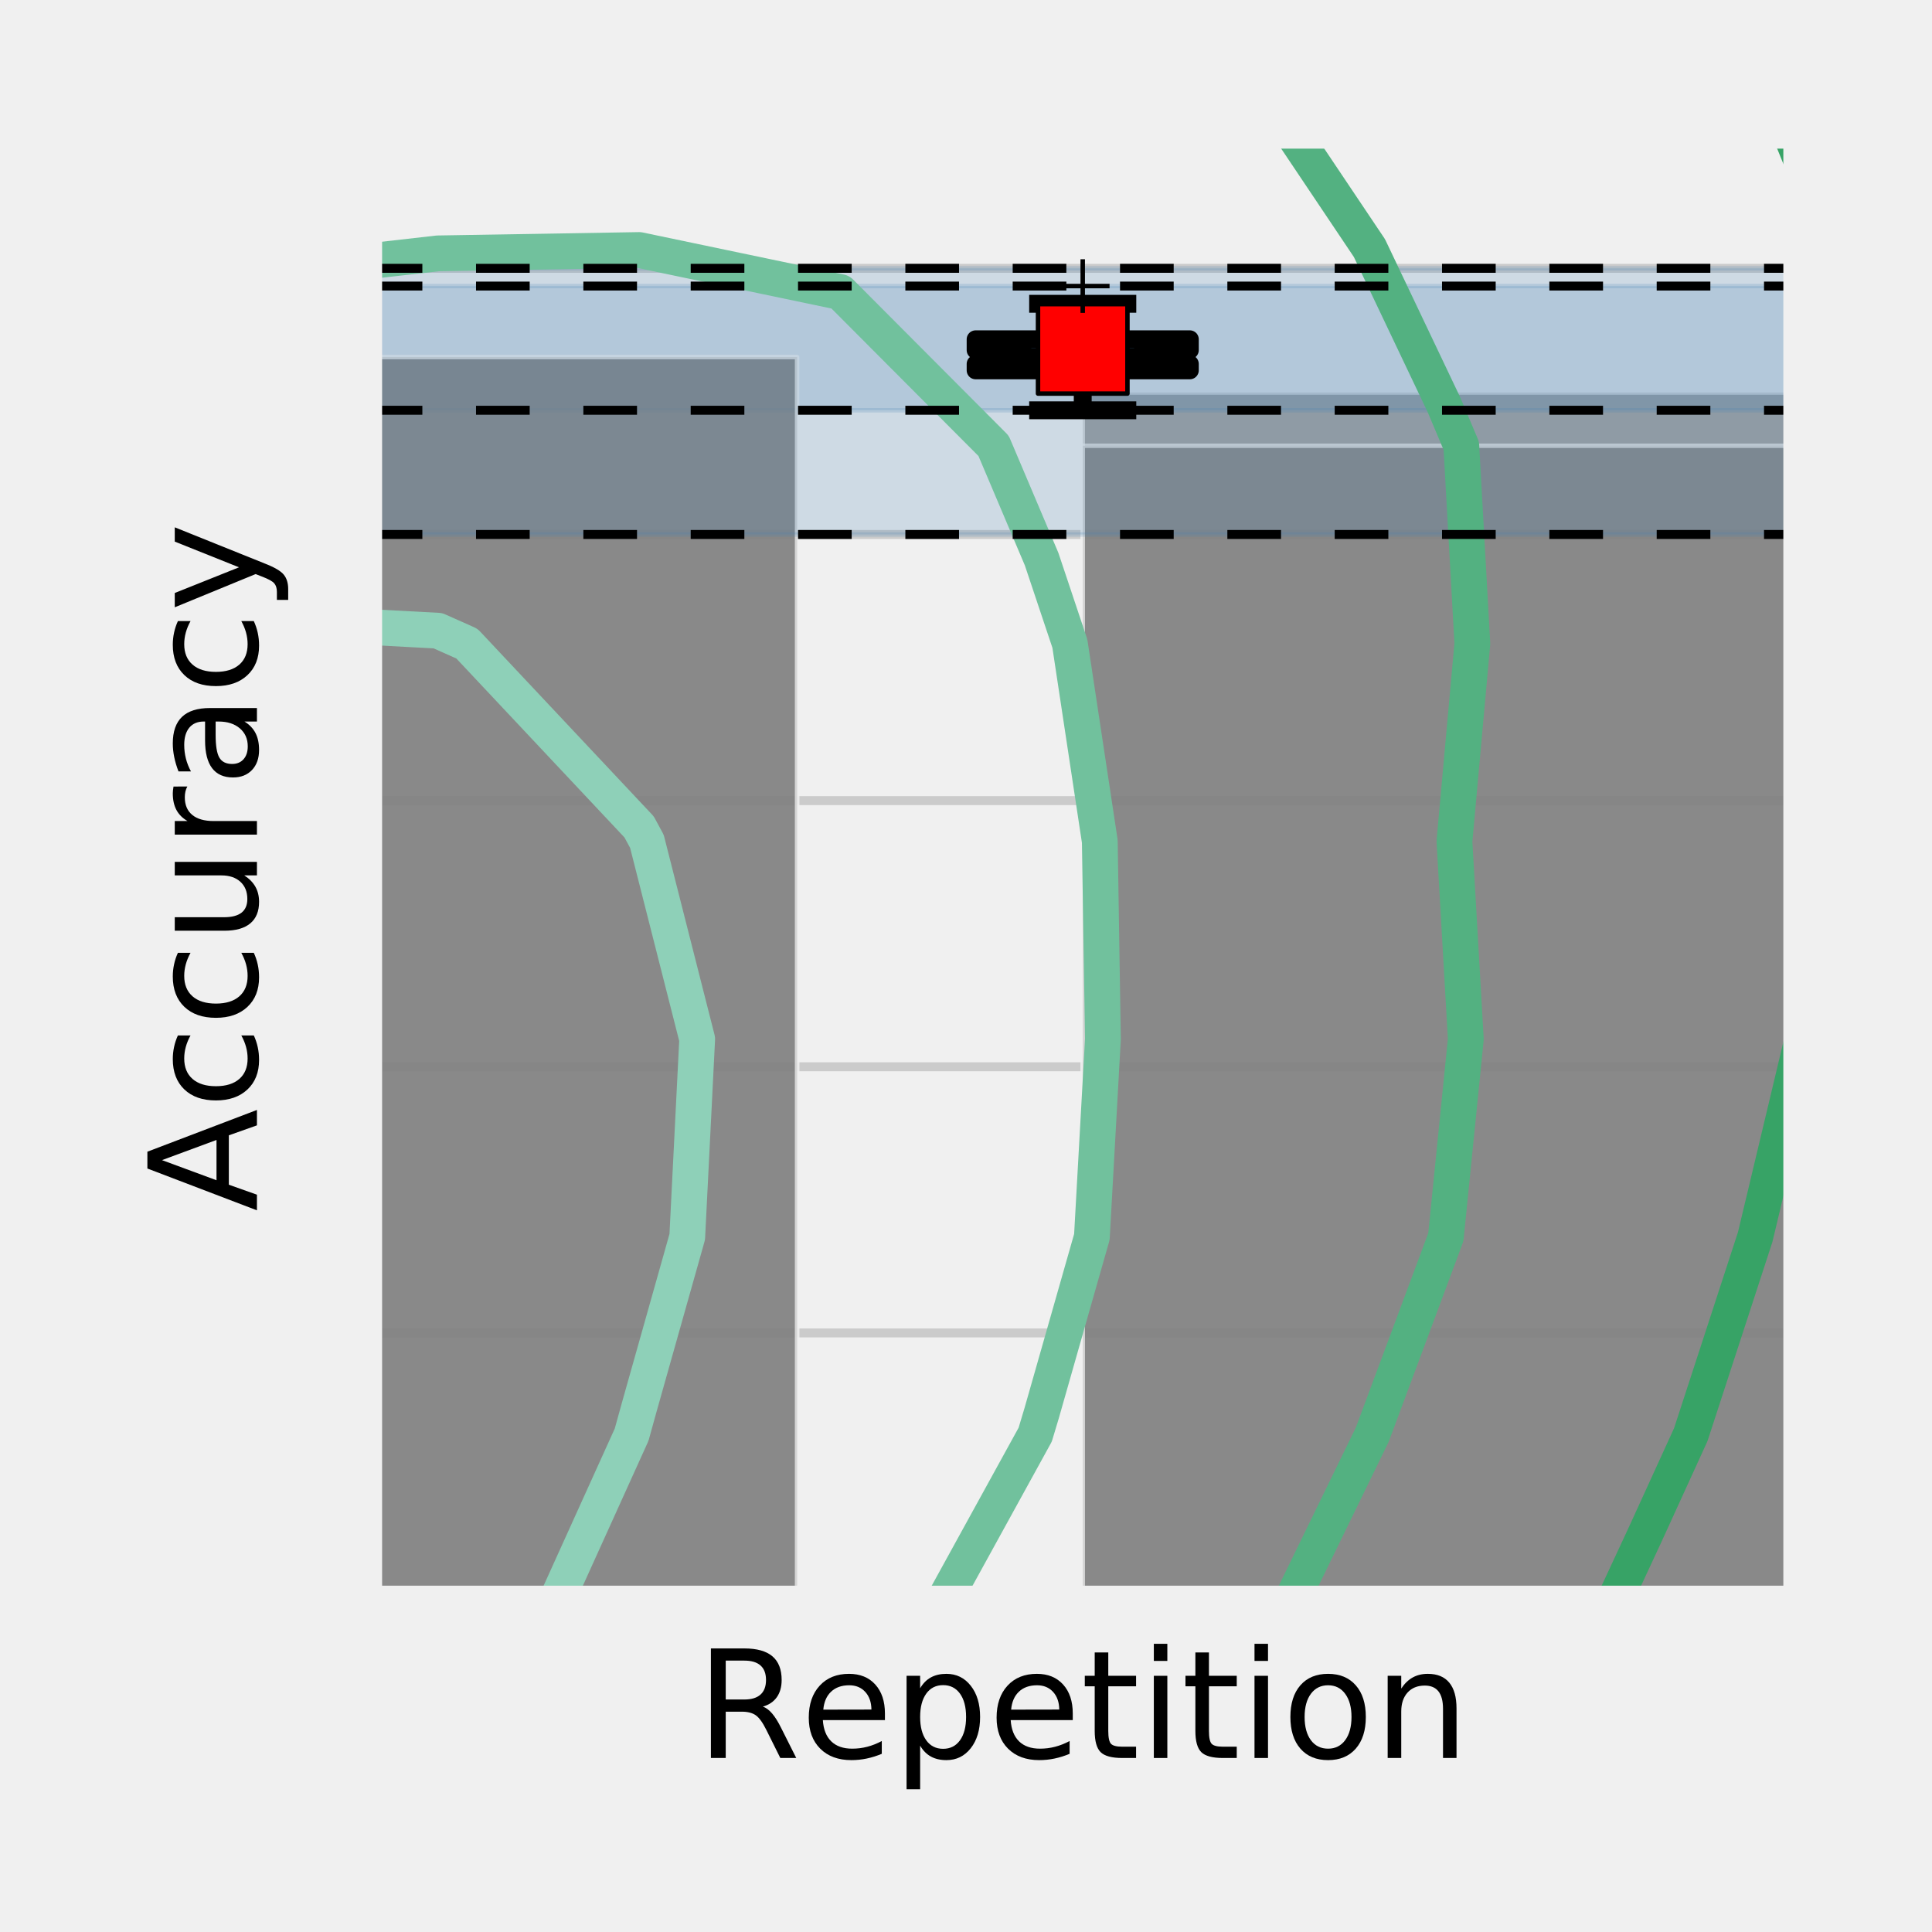 <?xml version="1.0" encoding="utf-8" standalone="no"?>
<!DOCTYPE svg PUBLIC "-//W3C//DTD SVG 1.1//EN"
  "http://www.w3.org/Graphics/SVG/1.1/DTD/svg11.dtd">
<!-- Created with matplotlib (http://matplotlib.org/) -->
<svg height="216pt" version="1.1" viewBox="0 0 216 216" width="216pt" xmlns="http://www.w3.org/2000/svg" xmlns:xlink="http://www.w3.org/1999/xlink">
 <defs>
  <style type="text/css">
*{stroke-linecap:butt;stroke-linejoin:round;stroke-miterlimit:100000;}
  </style>
 </defs>
 <g id="figure_1">
  <g id="patch_1">
   <path d="M 0 216 
L 216 216 
L 216 0 
L 0 0 
z
" style="fill:#f0f0f0;"/>
  </g>
  <g id="axes_1">
   <g id="patch_2">
    <path d="M 41.22 178.78 
L 200.88 178.78 
L 200.88 15.12 
L 41.22 15.12 
z
" style="fill:#f0f0f0;"/>
   </g>
   <g id="matplotlib.axis_1">
    <g id="text_1">
     <!-- Repetition -->
     <defs>
      <path d="M 9.422 54.688 
L 18.406 54.688 
L 18.406 0 
L 9.422 0 
z
M 9.422 75.984 
L 18.406 75.984 
L 18.406 64.594 
L 9.422 64.594 
z
" id="BitstreamVeraSans-Roman-69"/>
      <path d="M 56.203 29.594 
L 56.203 25.203 
L 14.891 25.203 
Q 15.484 15.922 20.484 11.062 
Q 25.484 6.203 34.422 6.203 
Q 39.594 6.203 44.453 7.469 
Q 49.312 8.734 54.109 11.281 
L 54.109 2.781 
Q 49.266 0.734 44.188 -0.344 
Q 39.109 -1.422 33.891 -1.422 
Q 20.797 -1.422 13.156 6.188 
Q 5.516 13.812 5.516 26.812 
Q 5.516 40.234 12.766 48.109 
Q 20.016 56 32.328 56 
Q 43.359 56 49.781 48.891 
Q 56.203 41.797 56.203 29.594 
M 47.219 32.234 
Q 47.125 39.594 43.094 43.984 
Q 39.062 48.391 32.422 48.391 
Q 24.906 48.391 20.391 44.141 
Q 15.875 39.891 15.188 32.172 
z
" id="BitstreamVeraSans-Roman-65"/>
      <path d="M 54.891 33.016 
L 54.891 0 
L 45.906 0 
L 45.906 32.719 
Q 45.906 40.484 42.875 44.328 
Q 39.844 48.188 33.797 48.188 
Q 26.516 48.188 22.312 43.547 
Q 18.109 38.922 18.109 30.906 
L 18.109 0 
L 9.078 0 
L 9.078 54.688 
L 18.109 54.688 
L 18.109 46.188 
Q 21.344 51.125 25.703 53.562 
Q 30.078 56 35.797 56 
Q 45.219 56 50.047 50.172 
Q 54.891 44.344 54.891 33.016 
" id="BitstreamVeraSans-Roman-6e"/>
      <path d="M 44.391 34.188 
Q 47.562 33.109 50.562 29.594 
Q 53.562 26.078 56.594 19.922 
L 66.609 0 
L 56 0 
L 46.688 18.703 
Q 43.062 26.031 39.672 28.422 
Q 36.281 30.812 30.422 30.812 
L 19.672 30.812 
L 19.672 0 
L 9.812 0 
L 9.812 72.906 
L 32.078 72.906 
Q 44.578 72.906 50.734 67.672 
Q 56.891 62.453 56.891 51.906 
Q 56.891 45.016 53.688 40.469 
Q 50.484 35.938 44.391 34.188 
M 19.672 64.797 
L 19.672 38.922 
L 32.078 38.922 
Q 39.203 38.922 42.844 42.219 
Q 46.484 45.516 46.484 51.906 
Q 46.484 58.297 42.844 61.547 
Q 39.203 64.797 32.078 64.797 
z
" id="BitstreamVeraSans-Roman-52"/>
      <path d="M 30.609 48.391 
Q 23.391 48.391 19.188 42.75 
Q 14.984 37.109 14.984 27.297 
Q 14.984 17.484 19.156 11.844 
Q 23.344 6.203 30.609 6.203 
Q 37.797 6.203 41.984 11.859 
Q 46.188 17.531 46.188 27.297 
Q 46.188 37.016 41.984 42.703 
Q 37.797 48.391 30.609 48.391 
M 30.609 56 
Q 42.328 56 49.016 48.375 
Q 55.719 40.766 55.719 27.297 
Q 55.719 13.875 49.016 6.219 
Q 42.328 -1.422 30.609 -1.422 
Q 18.844 -1.422 12.172 6.219 
Q 5.516 13.875 5.516 27.297 
Q 5.516 40.766 12.172 48.375 
Q 18.844 56 30.609 56 
" id="BitstreamVeraSans-Roman-6f"/>
      <path d="M 18.312 70.219 
L 18.312 54.688 
L 36.812 54.688 
L 36.812 47.703 
L 18.312 47.703 
L 18.312 18.016 
Q 18.312 11.328 20.141 9.422 
Q 21.969 7.516 27.594 7.516 
L 36.812 7.516 
L 36.812 0 
L 27.594 0 
Q 17.188 0 13.234 3.875 
Q 9.281 7.766 9.281 18.016 
L 9.281 47.703 
L 2.688 47.703 
L 2.688 54.688 
L 9.281 54.688 
L 9.281 70.219 
z
" id="BitstreamVeraSans-Roman-74"/>
      <path d="M 18.109 8.203 
L 18.109 -20.797 
L 9.078 -20.797 
L 9.078 54.688 
L 18.109 54.688 
L 18.109 46.391 
Q 20.953 51.266 25.266 53.625 
Q 29.594 56 35.594 56 
Q 45.562 56 51.781 48.094 
Q 58.016 40.188 58.016 27.297 
Q 58.016 14.406 51.781 6.484 
Q 45.562 -1.422 35.594 -1.422 
Q 29.594 -1.422 25.266 0.953 
Q 20.953 3.328 18.109 8.203 
M 48.688 27.297 
Q 48.688 37.203 44.609 42.844 
Q 40.531 48.484 33.406 48.484 
Q 26.266 48.484 22.188 42.844 
Q 18.109 37.203 18.109 27.297 
Q 18.109 17.391 22.188 11.75 
Q 26.266 6.109 33.406 6.109 
Q 40.531 6.109 44.609 11.75 
Q 48.688 17.391 48.688 27.297 
" id="BitstreamVeraSans-Roman-70"/>
     </defs>
     <g transform="translate(77.832 196.545)scale(0.168 -0.168)">
      <use xlink:href="#BitstreamVeraSans-Roman-52"/>
      <use x="69.42" xlink:href="#BitstreamVeraSans-Roman-65"/>
      <use x="130.943" xlink:href="#BitstreamVeraSans-Roman-70"/>
      <use x="194.42" xlink:href="#BitstreamVeraSans-Roman-65"/>
      <use x="255.943" xlink:href="#BitstreamVeraSans-Roman-74"/>
      <use x="295.152" xlink:href="#BitstreamVeraSans-Roman-69"/>
      <use x="322.936" xlink:href="#BitstreamVeraSans-Roman-74"/>
      <use x="362.145" xlink:href="#BitstreamVeraSans-Roman-69"/>
      <use x="389.928" xlink:href="#BitstreamVeraSans-Roman-6f"/>
      <use x="451.109" xlink:href="#BitstreamVeraSans-Roman-6e"/>
     </g>
    </g>
   </g>
   <g id="matplotlib.axis_2">
    <g id="ytick_1">
     <g id="line2d_1">
      <path clip-path="url(#p42e0c2e9c1)" d="M 41.22 178.78 
L 200.88 178.78 
" style="fill:none;stroke:#cbcbcb;"/>
     </g>
     <g id="line2d_2">
      <defs>
       <path d="M 0 0 
L 0 0 
" id="m8ec142dc56" style="stroke:#000000;stroke-width:0.5;"/>
      </defs>
      <g>
       <use style="stroke:#000000;stroke-width:0.5;" x="41.22" xlink:href="#m8ec142dc56" y="178.78"/>
      </g>
     </g>
     <g id="line2d_3">
      <g>
       <use style="stroke:#000000;stroke-width:0.5;" x="200.88" xlink:href="#m8ec142dc56" y="178.78"/>
      </g>
     </g>
    </g>
    <g id="ytick_2">
     <g id="line2d_4">
      <path clip-path="url(#p42e0c2e9c1)" d="M 41.22 149.024 
L 200.88 149.024 
" style="fill:none;stroke:#cbcbcb;"/>
     </g>
     <g id="line2d_5">
      <g>
       <use style="stroke:#000000;stroke-width:0.5;" x="41.22" xlink:href="#m8ec142dc56" y="149.024"/>
      </g>
     </g>
     <g id="line2d_6">
      <g>
       <use style="stroke:#000000;stroke-width:0.5;" x="200.88" xlink:href="#m8ec142dc56" y="149.024"/>
      </g>
     </g>
    </g>
    <g id="ytick_3">
     <g id="line2d_7">
      <path clip-path="url(#p42e0c2e9c1)" d="M 41.22 119.267 
L 200.88 119.267 
" style="fill:none;stroke:#cbcbcb;"/>
     </g>
     <g id="line2d_8">
      <g>
       <use style="stroke:#000000;stroke-width:0.5;" x="41.22" xlink:href="#m8ec142dc56" y="119.267"/>
      </g>
     </g>
     <g id="line2d_9">
      <g>
       <use style="stroke:#000000;stroke-width:0.5;" x="200.88" xlink:href="#m8ec142dc56" y="119.267"/>
      </g>
     </g>
    </g>
    <g id="ytick_4">
     <g id="line2d_10">
      <path clip-path="url(#p42e0c2e9c1)" d="M 41.22 89.511 
L 200.88 89.511 
" style="fill:none;stroke:#cbcbcb;"/>
     </g>
     <g id="line2d_11">
      <g>
       <use style="stroke:#000000;stroke-width:0.5;" x="41.22" xlink:href="#m8ec142dc56" y="89.511"/>
      </g>
     </g>
     <g id="line2d_12">
      <g>
       <use style="stroke:#000000;stroke-width:0.5;" x="200.88" xlink:href="#m8ec142dc56" y="89.511"/>
      </g>
     </g>
    </g>
    <g id="ytick_5">
     <g id="line2d_13">
      <path clip-path="url(#p42e0c2e9c1)" d="M 41.22 59.755 
L 200.88 59.755 
" style="fill:none;stroke:#cbcbcb;"/>
     </g>
     <g id="line2d_14">
      <g>
       <use style="stroke:#000000;stroke-width:0.5;" x="41.22" xlink:href="#m8ec142dc56" y="59.755"/>
      </g>
     </g>
     <g id="line2d_15">
      <g>
       <use style="stroke:#000000;stroke-width:0.5;" x="200.88" xlink:href="#m8ec142dc56" y="59.755"/>
      </g>
     </g>
    </g>
    <g id="ytick_6">
     <g id="line2d_16">
      <path clip-path="url(#p42e0c2e9c1)" d="M 41.22 29.998 
L 200.88 29.998 
" style="fill:none;stroke:#cbcbcb;"/>
     </g>
     <g id="line2d_17">
      <g>
       <use style="stroke:#000000;stroke-width:0.5;" x="41.22" xlink:href="#m8ec142dc56" y="29.998"/>
      </g>
     </g>
     <g id="line2d_18">
      <g>
       <use style="stroke:#000000;stroke-width:0.5;" x="200.88" xlink:href="#m8ec142dc56" y="29.998"/>
      </g>
     </g>
    </g>
    <g id="text_2">
     <!-- Accuracy -->
     <defs>
      <path d="M 41.109 46.297 
Q 39.594 47.172 37.812 47.578 
Q 36.031 48 33.891 48 
Q 26.266 48 22.188 43.047 
Q 18.109 38.094 18.109 28.812 
L 18.109 0 
L 9.078 0 
L 9.078 54.688 
L 18.109 54.688 
L 18.109 46.188 
Q 20.953 51.172 25.484 53.578 
Q 30.031 56 36.531 56 
Q 37.453 56 38.578 55.875 
Q 39.703 55.766 41.062 55.516 
z
" id="BitstreamVeraSans-Roman-72"/>
      <path d="M 34.281 27.484 
Q 23.391 27.484 19.188 25 
Q 14.984 22.516 14.984 16.5 
Q 14.984 11.719 18.141 8.906 
Q 21.297 6.109 26.703 6.109 
Q 34.188 6.109 38.703 11.406 
Q 43.219 16.703 43.219 25.484 
L 43.219 27.484 
z
M 52.203 31.203 
L 52.203 0 
L 43.219 0 
L 43.219 8.297 
Q 40.141 3.328 35.547 0.953 
Q 30.953 -1.422 24.312 -1.422 
Q 15.922 -1.422 10.953 3.297 
Q 6 8.016 6 15.922 
Q 6 25.141 12.172 29.828 
Q 18.359 34.516 30.609 34.516 
L 43.219 34.516 
L 43.219 35.406 
Q 43.219 41.609 39.141 45 
Q 35.062 48.391 27.688 48.391 
Q 23 48.391 18.547 47.266 
Q 14.109 46.141 10.016 43.891 
L 10.016 52.203 
Q 14.938 54.109 19.578 55.047 
Q 24.219 56 28.609 56 
Q 40.484 56 46.344 49.844 
Q 52.203 43.703 52.203 31.203 
" id="BitstreamVeraSans-Roman-61"/>
      <path d="M 32.172 -5.078 
Q 28.375 -14.844 24.75 -17.812 
Q 21.141 -20.797 15.094 -20.797 
L 7.906 -20.797 
L 7.906 -13.281 
L 13.188 -13.281 
Q 16.891 -13.281 18.938 -11.516 
Q 21 -9.766 23.484 -3.219 
L 25.094 0.875 
L 2.984 54.688 
L 12.5 54.688 
L 29.594 11.922 
L 46.688 54.688 
L 56.203 54.688 
z
" id="BitstreamVeraSans-Roman-79"/>
      <path d="M 8.5 21.578 
L 8.5 54.688 
L 17.484 54.688 
L 17.484 21.922 
Q 17.484 14.156 20.5 10.266 
Q 23.531 6.391 29.594 6.391 
Q 36.859 6.391 41.078 11.031 
Q 45.312 15.672 45.312 23.688 
L 45.312 54.688 
L 54.297 54.688 
L 54.297 0 
L 45.312 0 
L 45.312 8.406 
Q 42.047 3.422 37.719 1 
Q 33.406 -1.422 27.688 -1.422 
Q 18.266 -1.422 13.375 4.438 
Q 8.5 10.297 8.5 21.578 
" id="BitstreamVeraSans-Roman-75"/>
      <path d="M 48.781 52.594 
L 48.781 44.188 
Q 44.969 46.297 41.141 47.344 
Q 37.312 48.391 33.406 48.391 
Q 24.656 48.391 19.812 42.844 
Q 14.984 37.312 14.984 27.297 
Q 14.984 17.281 19.812 11.734 
Q 24.656 6.203 33.406 6.203 
Q 37.312 6.203 41.141 7.25 
Q 44.969 8.297 48.781 10.406 
L 48.781 2.094 
Q 45.016 0.344 40.984 -0.531 
Q 36.969 -1.422 32.422 -1.422 
Q 20.062 -1.422 12.781 6.344 
Q 5.516 14.109 5.516 27.297 
Q 5.516 40.672 12.859 48.328 
Q 20.219 56 33.016 56 
Q 37.156 56 41.109 55.141 
Q 45.062 54.297 48.781 52.594 
" id="BitstreamVeraSans-Roman-63"/>
      <path d="M 34.188 63.188 
L 20.797 26.906 
L 47.609 26.906 
z
M 28.609 72.906 
L 39.797 72.906 
L 67.578 0 
L 57.328 0 
L 50.688 18.703 
L 17.828 18.703 
L 11.188 0 
L 0.781 0 
z
" id="BitstreamVeraSans-Roman-41"/>
     </defs>
     <g transform="translate(28.726 135.447)rotate(-90.0)scale(0.168 -0.168)">
      <use xlink:href="#BitstreamVeraSans-Roman-41"/>
      <use x="68.393" xlink:href="#BitstreamVeraSans-Roman-63"/>
      <use x="123.373" xlink:href="#BitstreamVeraSans-Roman-63"/>
      <use x="178.354" xlink:href="#BitstreamVeraSans-Roman-75"/>
      <use x="241.732" xlink:href="#BitstreamVeraSans-Roman-72"/>
      <use x="282.846" xlink:href="#BitstreamVeraSans-Roman-61"/>
      <use x="344.125" xlink:href="#BitstreamVeraSans-Roman-63"/>
      <use x="399.105" xlink:href="#BitstreamVeraSans-Roman-79"/>
     </g>
    </g>
   </g>
   <g id="patch_3">
    <path clip-path="url(#p42e0c2e9c1)" d="M -38.61 178.78 
L 89.118 178.78 
L 89.118 39.917 
L -38.61 39.917 
z
" style="fill:#808080;opacity:0.7;stroke:#f0f0f0;stroke-linejoin:miter;stroke-width:0.5;"/>
   </g>
   <g id="patch_4">
    <path clip-path="url(#p42e0c2e9c1)" d="M 121.05 178.78 
L 248.778 178.78 
L 248.778 43.884 
L 121.05 43.884 
z
" style="fill:#808080;opacity:0.7;stroke:#f0f0f0;stroke-linejoin:miter;stroke-width:0.5;"/>
   </g>
   <g id="patch_5">
    <path clip-path="url(#p42e0c2e9c1)" d="M 280.71 178.78 
L 408.438 178.78 
L 408.438 37.933 
L 280.71 37.933 
z
" style="fill:#808080;opacity:0.7;stroke:#f0f0f0;stroke-linejoin:miter;stroke-width:0.5;"/>
   </g>
   <g id="patch_6">
    <path clip-path="url(#p42e0c2e9c1)" d="M 440.37 178.78 
L 568.098 178.78 
L 568.098 35.949 
L 440.37 35.949 
z
" style="fill:#808080;opacity:0.7;stroke:#f0f0f0;stroke-linejoin:miter;stroke-width:0.5;"/>
   </g>
   <g id="patch_7">
    <path clip-path="url(#p42e0c2e9c1)" d="M 600.03 178.78 
L 727.758 178.78 
L 727.758 31.982 
L 600.03 31.982 
z
" style="fill:#808080;opacity:0.7;stroke:#f0f0f0;stroke-linejoin:miter;stroke-width:0.5;"/>
   </g>
   <g id="patch_8">
    <path clip-path="url(#p42e0c2e9c1)" d="M 759.69 178.78 
L 887.418 178.78 
L 887.418 37.933 
L 759.69 37.933 
z
" style="fill:#808080;opacity:0.7;stroke:#f0f0f0;stroke-linejoin:miter;stroke-width:0.5;"/>
   </g>
   <g id="patch_9">
    <path clip-path="url(#p42e0c2e9c1)" d="M 919.35 178.78 
L 1047.078 178.78 
L 1047.078 37.933 
L 919.35 37.933 
z
" style="fill:#808080;opacity:0.7;stroke:#f0f0f0;stroke-linejoin:miter;stroke-width:0.5;"/>
   </g>
   <g id="patch_10">
    <path clip-path="url(#p42e0c2e9c1)" d="M 1079.01 178.78 
L 1206.738 178.78 
L 1206.738 39.917 
L 1079.01 39.917 
z
" style="fill:#808080;opacity:0.7;stroke:#f0f0f0;stroke-linejoin:miter;stroke-width:0.5;"/>
   </g>
   <g id="patch_11">
    <path clip-path="url(#p42e0c2e9c1)" d="M 1238.67 178.78 
L 1366.398 178.78 
L 1366.398 37.933 
L 1238.67 37.933 
z
" style="fill:#808080;opacity:0.7;stroke:#f0f0f0;stroke-linejoin:miter;stroke-width:0.5;"/>
   </g>
   <g id="patch_12">
    <path clip-path="url(#p42e0c2e9c1)" d="M 1398.33 178.78 
L 1526.058 178.78 
L 1526.058 37.933 
L 1398.33 37.933 
z
" style="fill:#808080;opacity:0.7;stroke:#f0f0f0;stroke-linejoin:miter;stroke-width:0.5;"/>
   </g>
   <g id="patch_13">
    <path clip-path="url(#p42e0c2e9c1)" d="M 1557.99 178.78 
L 1685.718 178.78 
L 1685.718 33.966 
L 1557.99 33.966 
z
" style="fill:#808080;opacity:0.7;stroke:#f0f0f0;stroke-linejoin:miter;stroke-width:0.5;"/>
   </g>
   <g id="patch_14">
    <path clip-path="url(#p42e0c2e9c1)" d="M 1717.65 178.78 
L 1845.378 178.78 
L 1845.378 41.901 
L 1717.65 41.901 
z
" style="fill:#808080;opacity:0.7;stroke:#f0f0f0;stroke-linejoin:miter;stroke-width:0.5;"/>
   </g>
   <g id="patch_15">
    <path clip-path="url(#p42e0c2e9c1)" d="M 1877.31 178.78 
L 2005.038 178.78 
L 2005.038 41.901 
L 1877.31 41.901 
z
" style="fill:#808080;opacity:0.7;stroke:#f0f0f0;stroke-linejoin:miter;stroke-width:0.5;"/>
   </g>
   <g id="patch_16">
    <path clip-path="url(#p42e0c2e9c1)" d="M 2036.97 178.78 
L 2164.698 178.78 
L 2164.698 39.917 
L 2036.97 39.917 
z
" style="fill:#808080;opacity:0.7;stroke:#f0f0f0;stroke-linejoin:miter;stroke-width:0.5;"/>
   </g>
   <g id="patch_17">
    <path clip-path="url(#p42e0c2e9c1)" d="M 2196.63 178.78 
L 2324.358 178.78 
L 2324.358 37.933 
L 2196.63 37.933 
z
" style="fill:#808080;opacity:0.7;stroke:#f0f0f0;stroke-linejoin:miter;stroke-width:0.5;"/>
   </g>
   <g id="patch_18">
    <path clip-path="url(#p42e0c2e9c1)" d="M 2356.29 178.78 
L 2484.018 178.78 
L 2484.018 39.917 
L 2356.29 39.917 
z
" style="fill:#808080;opacity:0.7;stroke:#f0f0f0;stroke-linejoin:miter;stroke-width:0.5;"/>
   </g>
   <g id="patch_19">
    <path clip-path="url(#p42e0c2e9c1)" d="M 2515.95 178.78 
L 2643.678 178.78 
L 2643.678 45.868 
L 2515.95 45.868 
z
" style="fill:#808080;opacity:0.7;stroke:#f0f0f0;stroke-linejoin:miter;stroke-width:0.5;"/>
   </g>
   <g id="patch_20">
    <path clip-path="url(#p42e0c2e9c1)" d="M 2675.61 178.78 
L 2803.338 178.78 
L 2803.338 41.901 
L 2675.61 41.901 
z
" style="fill:#808080;opacity:0.7;stroke:#f0f0f0;stroke-linejoin:miter;stroke-width:0.5;"/>
   </g>
   <g id="patch_21">
    <path clip-path="url(#p42e0c2e9c1)" d="M 2835.27 178.78 
L 2962.998 178.78 
L 2962.998 33.966 
L 2835.27 33.966 
z
" style="fill:#808080;opacity:0.7;stroke:#f0f0f0;stroke-linejoin:miter;stroke-width:0.5;"/>
   </g>
   <g id="patch_22">
    <path clip-path="url(#p42e0c2e9c1)" d="M 2994.93 178.78 
L 3122.658 178.78 
L 3122.658 39.917 
L 2994.93 39.917 
z
" style="fill:#808080;opacity:0.7;stroke:#f0f0f0;stroke-linejoin:miter;stroke-width:0.5;"/>
   </g>
   <g id="patch_23">
    <path clip-path="url(#p42e0c2e9c1)" d="M 3154.59 178.78 
L 3282.318 178.78 
L 3282.318 37.933 
L 3154.59 37.933 
z
" style="fill:#808080;opacity:0.7;stroke:#f0f0f0;stroke-linejoin:miter;stroke-width:0.5;"/>
   </g>
   <g id="patch_24">
    <path clip-path="url(#p42e0c2e9c1)" d="M 3314.25 178.78 
L 3441.978 178.78 
L 3441.978 39.917 
L 3314.25 39.917 
z
" style="fill:#808080;opacity:0.7;stroke:#f0f0f0;stroke-linejoin:miter;stroke-width:0.5;"/>
   </g>
   <g id="patch_25">
    <path clip-path="url(#p42e0c2e9c1)" d="M 3473.91 178.78 
L 3601.638 178.78 
L 3601.638 41.901 
L 3473.91 41.901 
z
" style="fill:#808080;opacity:0.7;stroke:#f0f0f0;stroke-linejoin:miter;stroke-width:0.5;"/>
   </g>
   <g id="patch_26">
    <path clip-path="url(#p42e0c2e9c1)" d="M 3633.57 178.78 
L 3761.298 178.78 
L 3761.298 41.901 
L 3633.57 41.901 
z
" style="fill:#808080;opacity:0.7;stroke:#f0f0f0;stroke-linejoin:miter;stroke-width:0.5;"/>
   </g>
   <g id="patch_27">
    <path clip-path="url(#p42e0c2e9c1)" d="M 3793.23 178.78 
L 3920.958 178.78 
L 3920.958 39.917 
L 3793.23 39.917 
z
" style="fill:#808080;opacity:0.7;stroke:#f0f0f0;stroke-linejoin:miter;stroke-width:0.5;"/>
   </g>
   <g id="patch_28">
    <path clip-path="url(#p42e0c2e9c1)" d="M 3952.89 178.78 
L 4080.618 178.78 
L 4080.618 39.917 
L 3952.89 39.917 
z
" style="fill:#808080;opacity:0.7;stroke:#f0f0f0;stroke-linejoin:miter;stroke-width:0.5;"/>
   </g>
   <g id="patch_29">
    <path clip-path="url(#p42e0c2e9c1)" d="M 4112.55 178.78 
L 4240.278 178.78 
L 4240.278 37.933 
L 4112.55 37.933 
z
" style="fill:#808080;opacity:0.7;stroke:#f0f0f0;stroke-linejoin:miter;stroke-width:0.5;"/>
   </g>
   <g id="patch_30">
    <path clip-path="url(#p42e0c2e9c1)" d="M 4272.21 178.78 
L 4399.938 178.78 
L 4399.938 37.933 
L 4272.21 37.933 
z
" style="fill:#808080;opacity:0.7;stroke:#f0f0f0;stroke-linejoin:miter;stroke-width:0.5;"/>
   </g>
   <g id="patch_31">
    <path clip-path="url(#p42e0c2e9c1)" d="M 4431.87 178.78 
L 4559.598 178.78 
L 4559.598 33.966 
L 4431.87 33.966 
z
" style="fill:#808080;opacity:0.7;stroke:#f0f0f0;stroke-linejoin:miter;stroke-width:0.5;"/>
   </g>
   <g id="patch_32">
    <path clip-path="url(#p42e0c2e9c1)" d="M 4591.53 178.78 
L 4719.258 178.78 
L 4719.258 37.933 
L 4591.53 37.933 
z
" style="fill:#808080;opacity:0.7;stroke:#f0f0f0;stroke-linejoin:miter;stroke-width:0.5;"/>
   </g>
   <g id="patch_33">
    <path clip-path="url(#p42e0c2e9c1)" d="M 4751.19 178.78 
L 4878.918 178.78 
L 4878.918 39.917 
L 4751.19 39.917 
z
" style="fill:#808080;opacity:0.7;stroke:#f0f0f0;stroke-linejoin:miter;stroke-width:0.5;"/>
   </g>
   <g id="patch_34">
    <path clip-path="url(#p42e0c2e9c1)" d="M 4910.85 178.78 
L 5038.578 178.78 
L 5038.578 33.966 
L 4910.85 33.966 
z
" style="fill:#808080;opacity:0.7;stroke:#f0f0f0;stroke-linejoin:miter;stroke-width:0.5;"/>
   </g>
   <g id="patch_35">
    <path clip-path="url(#p42e0c2e9c1)" d="M 5070.51 178.78 
L 5198.238 178.78 
L 5198.238 35.949 
L 5070.51 35.949 
z
" style="fill:#808080;opacity:0.7;stroke:#f0f0f0;stroke-linejoin:miter;stroke-width:0.5;"/>
   </g>
   <g id="patch_36">
    <path clip-path="url(#p42e0c2e9c1)" d="M 5230.17 178.78 
L 5357.898 178.78 
L 5357.898 37.933 
L 5230.17 37.933 
z
" style="fill:#808080;opacity:0.7;stroke:#f0f0f0;stroke-linejoin:miter;stroke-width:0.5;"/>
   </g>
   <g id="patch_37">
    <path clip-path="url(#p42e0c2e9c1)" d="M 5389.83 178.78 
L 5517.558 178.78 
L 5517.558 41.901 
L 5389.83 41.901 
z
" style="fill:#808080;opacity:0.7;stroke:#f0f0f0;stroke-linejoin:miter;stroke-width:0.5;"/>
   </g>
   <g id="patch_38">
    <path clip-path="url(#p42e0c2e9c1)" d="M 5549.49 178.78 
L 5677.218 178.78 
L 5677.218 41.901 
L 5549.49 41.901 
z
" style="fill:#808080;opacity:0.7;stroke:#f0f0f0;stroke-linejoin:miter;stroke-width:0.5;"/>
   </g>
   <g id="patch_39">
    <path clip-path="url(#p42e0c2e9c1)" d="M 5709.15 178.78 
L 5836.878 178.78 
L 5836.878 39.917 
L 5709.15 39.917 
z
" style="fill:#808080;opacity:0.7;stroke:#f0f0f0;stroke-linejoin:miter;stroke-width:0.5;"/>
   </g>
   <g id="patch_40">
    <path clip-path="url(#p42e0c2e9c1)" d="M 5868.81 178.78 
L 5996.538 178.78 
L 5996.538 39.917 
L 5868.81 39.917 
z
" style="fill:#808080;opacity:0.7;stroke:#f0f0f0;stroke-linejoin:miter;stroke-width:0.5;"/>
   </g>
   <g id="patch_41">
    <path clip-path="url(#p42e0c2e9c1)" d="M 6028.47 178.78 
L 6156.198 178.78 
L 6156.198 39.917 
L 6028.47 39.917 
z
" style="fill:#808080;opacity:0.7;stroke:#f0f0f0;stroke-linejoin:miter;stroke-width:0.5;"/>
   </g>
   <g id="patch_42">
    <path clip-path="url(#p42e0c2e9c1)" d="M 6188.13 178.78 
L 6315.858 178.78 
L 6315.858 35.949 
L 6188.13 35.949 
z
" style="fill:#808080;opacity:0.7;stroke:#f0f0f0;stroke-linejoin:miter;stroke-width:0.5;"/>
   </g>
   <g id="patch_43">
    <path clip-path="url(#p42e0c2e9c1)" d="M 6347.79 178.78 
L 6475.518 178.78 
L 6475.518 39.917 
L 6347.79 39.917 
z
" style="fill:#808080;opacity:0.7;stroke:#f0f0f0;stroke-linejoin:miter;stroke-width:0.5;"/>
   </g>
   <g id="patch_44">
    <path clip-path="url(#p42e0c2e9c1)" d="M 6507.45 178.78 
L 6635.178 178.78 
L 6635.178 43.884 
L 6507.45 43.884 
z
" style="fill:#808080;opacity:0.7;stroke:#f0f0f0;stroke-linejoin:miter;stroke-width:0.5;"/>
   </g>
   <g id="patch_45">
    <path clip-path="url(#p42e0c2e9c1)" d="M 6667.11 178.78 
L 6794.838 178.78 
L 6794.838 37.933 
L 6667.11 37.933 
z
" style="fill:#808080;opacity:0.7;stroke:#f0f0f0;stroke-linejoin:miter;stroke-width:0.5;"/>
   </g>
   <g id="patch_46">
    <path clip-path="url(#p42e0c2e9c1)" d="M 6826.77 178.78 
L 6954.498 178.78 
L 6954.498 43.884 
L 6826.77 43.884 
z
" style="fill:#808080;opacity:0.7;stroke:#f0f0f0;stroke-linejoin:miter;stroke-width:0.5;"/>
   </g>
   <g id="patch_47">
    <path clip-path="url(#p42e0c2e9c1)" d="M 6986.43 178.78 
L 7114.158 178.78 
L 7114.158 33.966 
L 6986.43 33.966 
z
" style="fill:#808080;opacity:0.7;stroke:#f0f0f0;stroke-linejoin:miter;stroke-width:0.5;"/>
   </g>
   <g id="patch_48">
    <path clip-path="url(#p42e0c2e9c1)" d="M 7146.09 178.78 
L 7273.818 178.78 
L 7273.818 45.868 
L 7146.09 45.868 
z
" style="fill:#808080;opacity:0.7;stroke:#f0f0f0;stroke-linejoin:miter;stroke-width:0.5;"/>
   </g>
   <g id="patch_49">
    <path clip-path="url(#p42e0c2e9c1)" d="M 7305.75 178.78 
L 7433.478 178.78 
L 7433.478 35.949 
L 7305.75 35.949 
z
" style="fill:#808080;opacity:0.7;stroke:#f0f0f0;stroke-linejoin:miter;stroke-width:0.5;"/>
   </g>
   <g id="patch_50">
    <path clip-path="url(#p42e0c2e9c1)" d="M 7465.41 178.78 
L 7593.138 178.78 
L 7593.138 35.949 
L 7465.41 35.949 
z
" style="fill:#808080;opacity:0.7;stroke:#f0f0f0;stroke-linejoin:miter;stroke-width:0.5;"/>
   </g>
   <g id="patch_51">
    <path clip-path="url(#p42e0c2e9c1)" d="M 7625.07 178.78 
L 7752.798 178.78 
L 7752.798 35.949 
L 7625.07 35.949 
z
" style="fill:#808080;opacity:0.7;stroke:#f0f0f0;stroke-linejoin:miter;stroke-width:0.5;"/>
   </g>
   <g id="patch_52">
    <path clip-path="url(#p42e0c2e9c1)" d="M 7784.73 178.78 
L 7912.458 178.78 
L 7912.458 41.901 
L 7784.73 41.901 
z
" style="fill:#808080;opacity:0.7;stroke:#f0f0f0;stroke-linejoin:miter;stroke-width:0.5;"/>
   </g>
   <g id="patch_53">
    <path clip-path="url(#p42e0c2e9c1)" d="M 41.22 45.868 
L 41.22 31.982 
L 200.88 31.982 
L 200.88 45.868 
z
" style="fill:#4682b4;opacity:0.2;stroke:#4682b4;stroke-linejoin:miter;stroke-width:0.5;"/>
   </g>
   <g id="patch_54">
    <path clip-path="url(#p42e0c2e9c1)" d="M -38.61 178.78 
L 89.118 178.78 
L 89.118 39.917 
L -38.61 39.917 
z
" style="fill:#808080;opacity:0.7;stroke:#f0f0f0;stroke-linejoin:miter;stroke-width:0.5;"/>
   </g>
   <g id="patch_55">
    <path clip-path="url(#p42e0c2e9c1)" d="M 121.05 178.78 
L 248.778 178.78 
L 248.778 49.836 
L 121.05 49.836 
z
" style="fill:#808080;opacity:0.7;stroke:#f0f0f0;stroke-linejoin:miter;stroke-width:0.5;"/>
   </g>
   <g id="patch_56">
    <path clip-path="url(#p42e0c2e9c1)" d="M 280.71 178.78 
L 408.438 178.78 
L 408.438 29.998 
L 280.71 29.998 
z
" style="fill:#808080;opacity:0.7;stroke:#f0f0f0;stroke-linejoin:miter;stroke-width:0.5;"/>
   </g>
   <g id="patch_57">
    <path clip-path="url(#p42e0c2e9c1)" d="M 440.37 178.78 
L 568.098 178.78 
L 568.098 49.836 
L 440.37 49.836 
z
" style="fill:#808080;opacity:0.7;stroke:#f0f0f0;stroke-linejoin:miter;stroke-width:0.5;"/>
   </g>
   <g id="patch_58">
    <path clip-path="url(#p42e0c2e9c1)" d="M 600.03 178.78 
L 727.758 178.78 
L 727.758 39.917 
L 600.03 39.917 
z
" style="fill:#808080;opacity:0.7;stroke:#f0f0f0;stroke-linejoin:miter;stroke-width:0.5;"/>
   </g>
   <g id="patch_59">
    <path clip-path="url(#p42e0c2e9c1)" d="M 759.69 178.78 
L 887.418 178.78 
L 887.418 29.998 
L 759.69 29.998 
z
" style="fill:#808080;opacity:0.7;stroke:#f0f0f0;stroke-linejoin:miter;stroke-width:0.5;"/>
   </g>
   <g id="patch_60">
    <path clip-path="url(#p42e0c2e9c1)" d="M 919.35 178.78 
L 1047.078 178.78 
L 1047.078 39.917 
L 919.35 39.917 
z
" style="fill:#808080;opacity:0.7;stroke:#f0f0f0;stroke-linejoin:miter;stroke-width:0.5;"/>
   </g>
   <g id="patch_61">
    <path clip-path="url(#p42e0c2e9c1)" d="M 1079.01 178.78 
L 1206.738 178.78 
L 1206.738 29.998 
L 1079.01 29.998 
z
" style="fill:#808080;opacity:0.7;stroke:#f0f0f0;stroke-linejoin:miter;stroke-width:0.5;"/>
   </g>
   <g id="patch_62">
    <path clip-path="url(#p42e0c2e9c1)" d="M 1238.67 178.78 
L 1366.398 178.78 
L 1366.398 29.998 
L 1238.67 29.998 
z
" style="fill:#808080;opacity:0.7;stroke:#f0f0f0;stroke-linejoin:miter;stroke-width:0.5;"/>
   </g>
   <g id="patch_63">
    <path clip-path="url(#p42e0c2e9c1)" d="M 1398.33 178.78 
L 1526.058 178.78 
L 1526.058 39.917 
L 1398.33 39.917 
z
" style="fill:#808080;opacity:0.7;stroke:#f0f0f0;stroke-linejoin:miter;stroke-width:0.5;"/>
   </g>
   <g id="patch_64">
    <path clip-path="url(#p42e0c2e9c1)" d="M 1557.99 178.78 
L 1685.718 178.78 
L 1685.718 29.998 
L 1557.99 29.998 
z
" style="fill:#808080;opacity:0.7;stroke:#f0f0f0;stroke-linejoin:miter;stroke-width:0.5;"/>
   </g>
   <g id="patch_65">
    <path clip-path="url(#p42e0c2e9c1)" d="M 1717.65 178.78 
L 1845.378 178.78 
L 1845.378 39.917 
L 1717.65 39.917 
z
" style="fill:#808080;opacity:0.7;stroke:#f0f0f0;stroke-linejoin:miter;stroke-width:0.5;"/>
   </g>
   <g id="patch_66">
    <path clip-path="url(#p42e0c2e9c1)" d="M 1877.31 178.78 
L 2005.038 178.78 
L 2005.038 29.998 
L 1877.31 29.998 
z
" style="fill:#808080;opacity:0.7;stroke:#f0f0f0;stroke-linejoin:miter;stroke-width:0.5;"/>
   </g>
   <g id="patch_67">
    <path clip-path="url(#p42e0c2e9c1)" d="M 2036.97 178.78 
L 2164.698 178.78 
L 2164.698 39.917 
L 2036.97 39.917 
z
" style="fill:#808080;opacity:0.7;stroke:#f0f0f0;stroke-linejoin:miter;stroke-width:0.5;"/>
   </g>
   <g id="patch_68">
    <path clip-path="url(#p42e0c2e9c1)" d="M 2196.63 178.78 
L 2324.358 178.78 
L 2324.358 29.998 
L 2196.63 29.998 
z
" style="fill:#808080;opacity:0.7;stroke:#f0f0f0;stroke-linejoin:miter;stroke-width:0.5;"/>
   </g>
   <g id="patch_69">
    <path clip-path="url(#p42e0c2e9c1)" d="M 2356.29 178.78 
L 2484.018 178.78 
L 2484.018 29.998 
L 2356.29 29.998 
z
" style="fill:#808080;opacity:0.7;stroke:#f0f0f0;stroke-linejoin:miter;stroke-width:0.5;"/>
   </g>
   <g id="patch_70">
    <path clip-path="url(#p42e0c2e9c1)" d="M 2515.95 178.78 
L 2643.678 178.78 
L 2643.678 39.917 
L 2515.95 39.917 
z
" style="fill:#808080;opacity:0.7;stroke:#f0f0f0;stroke-linejoin:miter;stroke-width:0.5;"/>
   </g>
   <g id="patch_71">
    <path clip-path="url(#p42e0c2e9c1)" d="M 2675.61 178.78 
L 2803.338 178.78 
L 2803.338 39.917 
L 2675.61 39.917 
z
" style="fill:#808080;opacity:0.7;stroke:#f0f0f0;stroke-linejoin:miter;stroke-width:0.5;"/>
   </g>
   <g id="patch_72">
    <path clip-path="url(#p42e0c2e9c1)" d="M 2835.27 178.78 
L 2962.998 178.78 
L 2962.998 39.917 
L 2835.27 39.917 
z
" style="fill:#808080;opacity:0.7;stroke:#f0f0f0;stroke-linejoin:miter;stroke-width:0.5;"/>
   </g>
   <g id="patch_73">
    <path clip-path="url(#p42e0c2e9c1)" d="M 2994.93 178.78 
L 3122.658 178.78 
L 3122.658 29.998 
L 2994.93 29.998 
z
" style="fill:#808080;opacity:0.7;stroke:#f0f0f0;stroke-linejoin:miter;stroke-width:0.5;"/>
   </g>
   <g id="patch_74">
    <path clip-path="url(#p42e0c2e9c1)" d="M 3154.59 178.78 
L 3282.318 178.78 
L 3282.318 39.917 
L 3154.59 39.917 
z
" style="fill:#808080;opacity:0.7;stroke:#f0f0f0;stroke-linejoin:miter;stroke-width:0.5;"/>
   </g>
   <g id="patch_75">
    <path clip-path="url(#p42e0c2e9c1)" d="M 3314.25 178.78 
L 3441.978 178.78 
L 3441.978 39.917 
L 3314.25 39.917 
z
" style="fill:#808080;opacity:0.7;stroke:#f0f0f0;stroke-linejoin:miter;stroke-width:0.5;"/>
   </g>
   <g id="patch_76">
    <path clip-path="url(#p42e0c2e9c1)" d="M 3473.91 178.78 
L 3601.638 178.78 
L 3601.638 49.836 
L 3473.91 49.836 
z
" style="fill:#808080;opacity:0.7;stroke:#f0f0f0;stroke-linejoin:miter;stroke-width:0.5;"/>
   </g>
   <g id="patch_77">
    <path clip-path="url(#p42e0c2e9c1)" d="M 3633.57 178.78 
L 3761.298 178.78 
L 3761.298 59.755 
L 3633.57 59.755 
z
" style="fill:#808080;opacity:0.7;stroke:#f0f0f0;stroke-linejoin:miter;stroke-width:0.5;"/>
   </g>
   <g id="patch_78">
    <path clip-path="url(#p42e0c2e9c1)" d="M 3793.23 178.78 
L 3920.958 178.78 
L 3920.958 29.998 
L 3793.23 29.998 
z
" style="fill:#808080;opacity:0.7;stroke:#f0f0f0;stroke-linejoin:miter;stroke-width:0.5;"/>
   </g>
   <g id="patch_79">
    <path clip-path="url(#p42e0c2e9c1)" d="M 3952.89 178.78 
L 4080.618 178.78 
L 4080.618 59.755 
L 3952.89 59.755 
z
" style="fill:#808080;opacity:0.7;stroke:#f0f0f0;stroke-linejoin:miter;stroke-width:0.5;"/>
   </g>
   <g id="patch_80">
    <path clip-path="url(#p42e0c2e9c1)" d="M 4112.55 178.78 
L 4240.278 178.78 
L 4240.278 39.917 
L 4112.55 39.917 
z
" style="fill:#808080;opacity:0.7;stroke:#f0f0f0;stroke-linejoin:miter;stroke-width:0.5;"/>
   </g>
   <g id="patch_81">
    <path clip-path="url(#p42e0c2e9c1)" d="M 4272.21 178.78 
L 4399.938 178.78 
L 4399.938 39.917 
L 4272.21 39.917 
z
" style="fill:#808080;opacity:0.7;stroke:#f0f0f0;stroke-linejoin:miter;stroke-width:0.5;"/>
   </g>
   <g id="patch_82">
    <path clip-path="url(#p42e0c2e9c1)" d="M 4431.87 178.78 
L 4559.598 178.78 
L 4559.598 29.998 
L 4431.87 29.998 
z
" style="fill:#808080;opacity:0.7;stroke:#f0f0f0;stroke-linejoin:miter;stroke-width:0.5;"/>
   </g>
   <g id="patch_83">
    <path clip-path="url(#p42e0c2e9c1)" d="M 4591.53 178.78 
L 4719.258 178.78 
L 4719.258 39.917 
L 4591.53 39.917 
z
" style="fill:#808080;opacity:0.7;stroke:#f0f0f0;stroke-linejoin:miter;stroke-width:0.5;"/>
   </g>
   <g id="patch_84">
    <path clip-path="url(#p42e0c2e9c1)" d="M 4751.19 178.78 
L 4878.918 178.78 
L 4878.918 29.998 
L 4751.19 29.998 
z
" style="fill:#808080;opacity:0.7;stroke:#f0f0f0;stroke-linejoin:miter;stroke-width:0.5;"/>
   </g>
   <g id="patch_85">
    <path clip-path="url(#p42e0c2e9c1)" d="M 4910.85 178.78 
L 5038.578 178.78 
L 5038.578 39.917 
L 4910.85 39.917 
z
" style="fill:#808080;opacity:0.7;stroke:#f0f0f0;stroke-linejoin:miter;stroke-width:0.5;"/>
   </g>
   <g id="patch_86">
    <path clip-path="url(#p42e0c2e9c1)" d="M 5070.51 178.78 
L 5198.238 178.78 
L 5198.238 49.836 
L 5070.51 49.836 
z
" style="fill:#808080;opacity:0.7;stroke:#f0f0f0;stroke-linejoin:miter;stroke-width:0.5;"/>
   </g>
   <g id="patch_87">
    <path clip-path="url(#p42e0c2e9c1)" d="M 5230.17 178.78 
L 5357.898 178.78 
L 5357.898 29.998 
L 5230.17 29.998 
z
" style="fill:#808080;opacity:0.7;stroke:#f0f0f0;stroke-linejoin:miter;stroke-width:0.5;"/>
   </g>
   <g id="patch_88">
    <path clip-path="url(#p42e0c2e9c1)" d="M 5389.83 178.78 
L 5517.558 178.78 
L 5517.558 29.998 
L 5389.83 29.998 
z
" style="fill:#808080;opacity:0.7;stroke:#f0f0f0;stroke-linejoin:miter;stroke-width:0.5;"/>
   </g>
   <g id="patch_89">
    <path clip-path="url(#p42e0c2e9c1)" d="M 5549.49 178.78 
L 5677.218 178.78 
L 5677.218 49.836 
L 5549.49 49.836 
z
" style="fill:#808080;opacity:0.7;stroke:#f0f0f0;stroke-linejoin:miter;stroke-width:0.5;"/>
   </g>
   <g id="patch_90">
    <path clip-path="url(#p42e0c2e9c1)" d="M 5709.15 178.78 
L 5836.878 178.78 
L 5836.878 39.917 
L 5709.15 39.917 
z
" style="fill:#808080;opacity:0.7;stroke:#f0f0f0;stroke-linejoin:miter;stroke-width:0.5;"/>
   </g>
   <g id="patch_91">
    <path clip-path="url(#p42e0c2e9c1)" d="M 5868.81 178.78 
L 5996.538 178.78 
L 5996.538 39.917 
L 5868.81 39.917 
z
" style="fill:#808080;opacity:0.7;stroke:#f0f0f0;stroke-linejoin:miter;stroke-width:0.5;"/>
   </g>
   <g id="patch_92">
    <path clip-path="url(#p42e0c2e9c1)" d="M 6028.47 178.78 
L 6156.198 178.78 
L 6156.198 39.917 
L 6028.47 39.917 
z
" style="fill:#808080;opacity:0.7;stroke:#f0f0f0;stroke-linejoin:miter;stroke-width:0.5;"/>
   </g>
   <g id="patch_93">
    <path clip-path="url(#p42e0c2e9c1)" d="M 6188.13 178.78 
L 6315.858 178.78 
L 6315.858 39.917 
L 6188.13 39.917 
z
" style="fill:#808080;opacity:0.7;stroke:#f0f0f0;stroke-linejoin:miter;stroke-width:0.5;"/>
   </g>
   <g id="patch_94">
    <path clip-path="url(#p42e0c2e9c1)" d="M 6347.79 178.78 
L 6475.518 178.78 
L 6475.518 39.917 
L 6347.79 39.917 
z
" style="fill:#808080;opacity:0.7;stroke:#f0f0f0;stroke-linejoin:miter;stroke-width:0.5;"/>
   </g>
   <g id="patch_95">
    <path clip-path="url(#p42e0c2e9c1)" d="M 6507.45 178.78 
L 6635.178 178.78 
L 6635.178 39.917 
L 6507.45 39.917 
z
" style="fill:#808080;opacity:0.7;stroke:#f0f0f0;stroke-linejoin:miter;stroke-width:0.5;"/>
   </g>
   <g id="patch_96">
    <path clip-path="url(#p42e0c2e9c1)" d="M 6667.11 178.78 
L 6794.838 178.78 
L 6794.838 49.836 
L 6667.11 49.836 
z
" style="fill:#808080;opacity:0.7;stroke:#f0f0f0;stroke-linejoin:miter;stroke-width:0.5;"/>
   </g>
   <g id="patch_97">
    <path clip-path="url(#p42e0c2e9c1)" d="M 6826.77 178.78 
L 6954.498 178.78 
L 6954.498 29.998 
L 6826.77 29.998 
z
" style="fill:#808080;opacity:0.7;stroke:#f0f0f0;stroke-linejoin:miter;stroke-width:0.5;"/>
   </g>
   <g id="patch_98">
    <path clip-path="url(#p42e0c2e9c1)" d="M 6986.43 178.78 
L 7114.158 178.78 
L 7114.158 59.755 
L 6986.43 59.755 
z
" style="fill:#808080;opacity:0.7;stroke:#f0f0f0;stroke-linejoin:miter;stroke-width:0.5;"/>
   </g>
   <g id="patch_99">
    <path clip-path="url(#p42e0c2e9c1)" d="M 7146.09 178.78 
L 7273.818 178.78 
L 7273.818 29.998 
L 7146.09 29.998 
z
" style="fill:#808080;opacity:0.7;stroke:#f0f0f0;stroke-linejoin:miter;stroke-width:0.5;"/>
   </g>
   <g id="patch_100">
    <path clip-path="url(#p42e0c2e9c1)" d="M 7305.75 178.78 
L 7433.478 178.78 
L 7433.478 29.998 
L 7305.75 29.998 
z
" style="fill:#808080;opacity:0.7;stroke:#f0f0f0;stroke-linejoin:miter;stroke-width:0.5;"/>
   </g>
   <g id="patch_101">
    <path clip-path="url(#p42e0c2e9c1)" d="M 7465.41 178.78 
L 7593.138 178.78 
L 7593.138 29.998 
L 7465.41 29.998 
z
" style="fill:#808080;opacity:0.7;stroke:#f0f0f0;stroke-linejoin:miter;stroke-width:0.5;"/>
   </g>
   <g id="patch_102">
    <path clip-path="url(#p42e0c2e9c1)" d="M 7625.07 178.78 
L 7752.798 178.78 
L 7752.798 29.998 
L 7625.07 29.998 
z
" style="fill:#808080;opacity:0.7;stroke:#f0f0f0;stroke-linejoin:miter;stroke-width:0.5;"/>
   </g>
   <g id="patch_103">
    <path clip-path="url(#p42e0c2e9c1)" d="M 7784.73 178.78 
L 7912.458 178.78 
L 7912.458 39.917 
L 7784.73 39.917 
z
" style="fill:#808080;opacity:0.7;stroke:#f0f0f0;stroke-linejoin:miter;stroke-width:0.5;"/>
   </g>
   <g id="patch_104">
    <path clip-path="url(#p42e0c2e9c1)" d="M 41.22 59.755 
L 41.22 29.998 
L 200.88 29.998 
L 200.88 59.755 
z
" style="fill:#4682b4;opacity:0.2;stroke:#4682b4;stroke-linejoin:miter;stroke-width:0.5;"/>
   </g>
   <g id="patch_105">
    <path clip-path="url(#p42e0c2e9c1)" d="M 109.076 41.405 
L 133.024 41.405 
L 133.024 40.688 
L 127.037 39.917 
L 133.024 39.146 
L 133.024 37.933 
L 109.076 37.933 
L 109.076 39.146 
L 115.063 39.917 
L 109.076 40.688 
L 109.076 41.405 
z
" style="fill:#4682b4;stroke:#000000;stroke-linejoin:miter;stroke-width:2.0;"/>
   </g>
   <g id="LineCollection_1">
    <path clip-path="url(#p42e0c2e9c1)" d="M -378.543 605.556 
" style="fill:none;stroke:#333333;stroke-width:4.0;"/>
   </g>
   <g id="LineCollection_2">
    <path clip-path="url(#p42e0c2e9c1)" d="M -311.044 539.077 
" style="fill:none;stroke:#344f40;stroke-width:4.0;"/>
   </g>
   <g id="LineCollection_3">
    <path clip-path="url(#p42e0c2e9c1)" d="M -221.044 492.423 
" style="fill:none;stroke:#356a4c;stroke-width:4.0;"/>
   </g>
   <g id="LineCollection_4">
    <path clip-path="url(#p42e0c2e9c1)" d="M -176.044 450.025 
M 190.245 217 
L 198.869 204.618 
L 206.455 192.329 
L 212.815 182.508 
L 217 174.247 
" style="fill:none;stroke:#368759;stroke-width:4.0;"/>
   </g>
   <g id="LineCollection_5">
    <path clip-path="url(#p42e0c2e9c1)" d="M -198.544 405.361 
M 156.167 217 
L 161.455 209.908 
L 165.265 204.618 
L 178.843 182.508 
L 183.955 171.509 
L 189.03 160.398 
L 196.237 138.288 
L 201.512 116.177 
L 204.045 94.067 
L 204.976 71.957 
L 206.386 49.847 
L 205.374 27.737 
L 196.377 5.626 
L 191.688 -1 
" style="fill:none;stroke:#37a366;stroke-width:4.0;"/>
   </g>
   <g id="LineCollection_6">
    <path clip-path="url(#p42e0c2e9c1)" d="M -176.044 368.121 
M 120.838 217 
L 130.099 204.618 
L 138.955 189.047 
L 142.652 182.508 
L 153.42 160.398 
L 161.455 138.833 
L 161.651 138.288 
L 163.88 116.177 
L 162.609 94.067 
L 164.61 71.957 
L 163.377 49.847 
L 161.455 45.292 
L 153.105 27.737 
L 138.955 6.642 
L 138.04 5.626 
L 127.613 -1 
M 3.429 -1 
L -1 0.501 
" style="fill:none;stroke:#53b181;stroke-width:4.0;"/>
   </g>
   <g id="LineCollection_7">
    <path clip-path="url(#p42e0c2e9c1)" d="M -153.544 329.256 
M 78.799 217 
L 89.165 204.618 
L 93.955 197.424 
L 103.575 182.508 
L 115.736 160.398 
L 116.455 158.005 
L 122.074 138.288 
L 123.307 116.177 
L 122.959 94.067 
L 119.613 71.957 
L 116.455 62.513 
L 111.085 49.847 
L 93.955 32.658 
L 71.455 27.95 
L 48.955 28.327 
L 26.455 30.887 
L 3.955 36.866 
L -1 38.721 
" style="fill:none;stroke:#71c19d;stroke-width:4.0;"/>
   </g>
   <g id="LineCollection_8">
    <path clip-path="url(#p42e0c2e9c1)" d="M -131.044 271.061 
M 34.964 217 
L 46.448 204.618 
L 48.955 201.058 
L 60.604 182.508 
L 70.617 160.398 
L 71.455 157.368 
L 76.835 138.288 
L 77.946 116.177 
L 72.327 94.067 
L 71.455 92.453 
L 52.201 71.957 
L 48.955 70.512 
L 26.455 69.314 
L 12.913 71.957 
L 3.955 73.916 
L -1 75.424 
" style="fill:none;stroke:#8ed0b8;stroke-width:4.0;"/>
   </g>
   <g id="LineCollection_9">
    <path clip-path="url(#p42e0c2e9c1)" d="M -41.044 193.553 
" style="fill:none;stroke:#aadfd3;stroke-width:4.0;"/>
   </g>
   <g id="line2d_19">
    <path clip-path="url(#p42e0c2e9c1)" d="M 41.22 31.982 
L 200.88 31.982 
" style="fill:none;stroke:#000000;stroke-dasharray:6,6;stroke-dashoffset:0.0;"/>
   </g>
   <g id="line2d_20">
    <path clip-path="url(#p42e0c2e9c1)" d="M 41.22 45.868 
L 200.88 45.868 
" style="fill:none;stroke:#000000;stroke-dasharray:6,6;stroke-dashoffset:0.0;"/>
   </g>
   <g id="line2d_21">
    <path clip-path="url(#p42e0c2e9c1)" d="M 121.05 41.405 
L 121.05 45.868 
" style="fill:none;stroke:#000000;stroke-width:2.0;"/>
   </g>
   <g id="line2d_22">
    <path clip-path="url(#p42e0c2e9c1)" d="M 121.05 37.933 
L 121.05 33.966 
" style="fill:none;stroke:#000000;stroke-width:2.0;"/>
   </g>
   <g id="line2d_23">
    <path clip-path="url(#p42e0c2e9c1)" d="M 115.063 45.868 
L 127.037 45.868 
" style="fill:none;stroke:#000000;stroke-width:2.0;"/>
   </g>
   <g id="line2d_24">
    <path clip-path="url(#p42e0c2e9c1)" d="M 115.063 33.966 
L 127.037 33.966 
" style="fill:none;stroke:#000000;stroke-width:2.0;"/>
   </g>
   <g id="line2d_25">
    <path clip-path="url(#p42e0c2e9c1)" d="M 115.063 39.917 
L 127.037 39.917 
" style="fill:none;stroke:#000000;stroke-width:2.0;"/>
   </g>
   <g id="line2d_26">
    <path clip-path="url(#p42e0c2e9c1)" d="M 121.05 39.004 
" style="fill:none;stroke:#808080;"/>
    <defs>
     <path d="M -5 5 
L 5 5 
L 5 -5 
L -5 -5 
z
" id="md6e213096a" style="stroke:#000000;stroke-linejoin:miter;stroke-width:0.5;"/>
    </defs>
    <g clip-path="url(#p42e0c2e9c1)">
     <use style="fill:#ff0000;stroke:#000000;stroke-linejoin:miter;stroke-width:0.5;" x="121.05" xlink:href="#md6e213096a" y="39.004"/>
    </g>
   </g>
   <g id="line2d_27">
    <defs>
     <path d="M -3 0 
L 3 0 
M 0 3 
L 0 -3 
" id="m0ff4681025" style="stroke:#000000;stroke-width:0.5;"/>
    </defs>
    <g clip-path="url(#p42e0c2e9c1)">
     <use style="fill:#0000ff;stroke:#000000;stroke-width:0.5;" x="121.05" xlink:href="#m0ff4681025" y="31.982"/>
    </g>
   </g>
   <g id="line2d_28">
    <path clip-path="url(#p42e0c2e9c1)" d="M 41.22 29.998 
L 200.88 29.998 
" style="fill:none;stroke:#000000;stroke-dasharray:6,6;stroke-dashoffset:0.0;"/>
   </g>
   <g id="line2d_29">
    <path clip-path="url(#p42e0c2e9c1)" d="M 41.22 59.755 
L 200.88 59.755 
" style="fill:none;stroke:#000000;stroke-dasharray:6,6;stroke-dashoffset:0.0;"/>
   </g>
   <g id="patch_106">
    <path d="M 41.22 178.78 
L 41.22 15.12 
" style="fill:none;stroke:#f0f0f0;stroke-linecap:square;stroke-linejoin:miter;stroke-width:3.0;"/>
   </g>
   <g id="patch_107">
    <path d="M 200.88 178.78 
L 200.88 15.12 
" style="fill:none;stroke:#f0f0f0;stroke-linecap:square;stroke-linejoin:miter;stroke-width:3.0;"/>
   </g>
   <g id="patch_108">
    <path d="M 41.22 15.12 
L 200.88 15.12 
" style="fill:none;stroke:#f0f0f0;stroke-linecap:square;stroke-linejoin:miter;stroke-width:3.0;"/>
   </g>
   <g id="patch_109">
    <path d="M 41.22 178.78 
L 200.88 178.78 
" style="fill:none;stroke:#f0f0f0;stroke-linecap:square;stroke-linejoin:miter;stroke-width:3.0;"/>
   </g>
  </g>
 </g>
 <defs>
  <clipPath id="p42e0c2e9c1">
   <rect height="163.66" width="159.66" x="41.22" y="15.12"/>
  </clipPath>
 </defs>
</svg>
